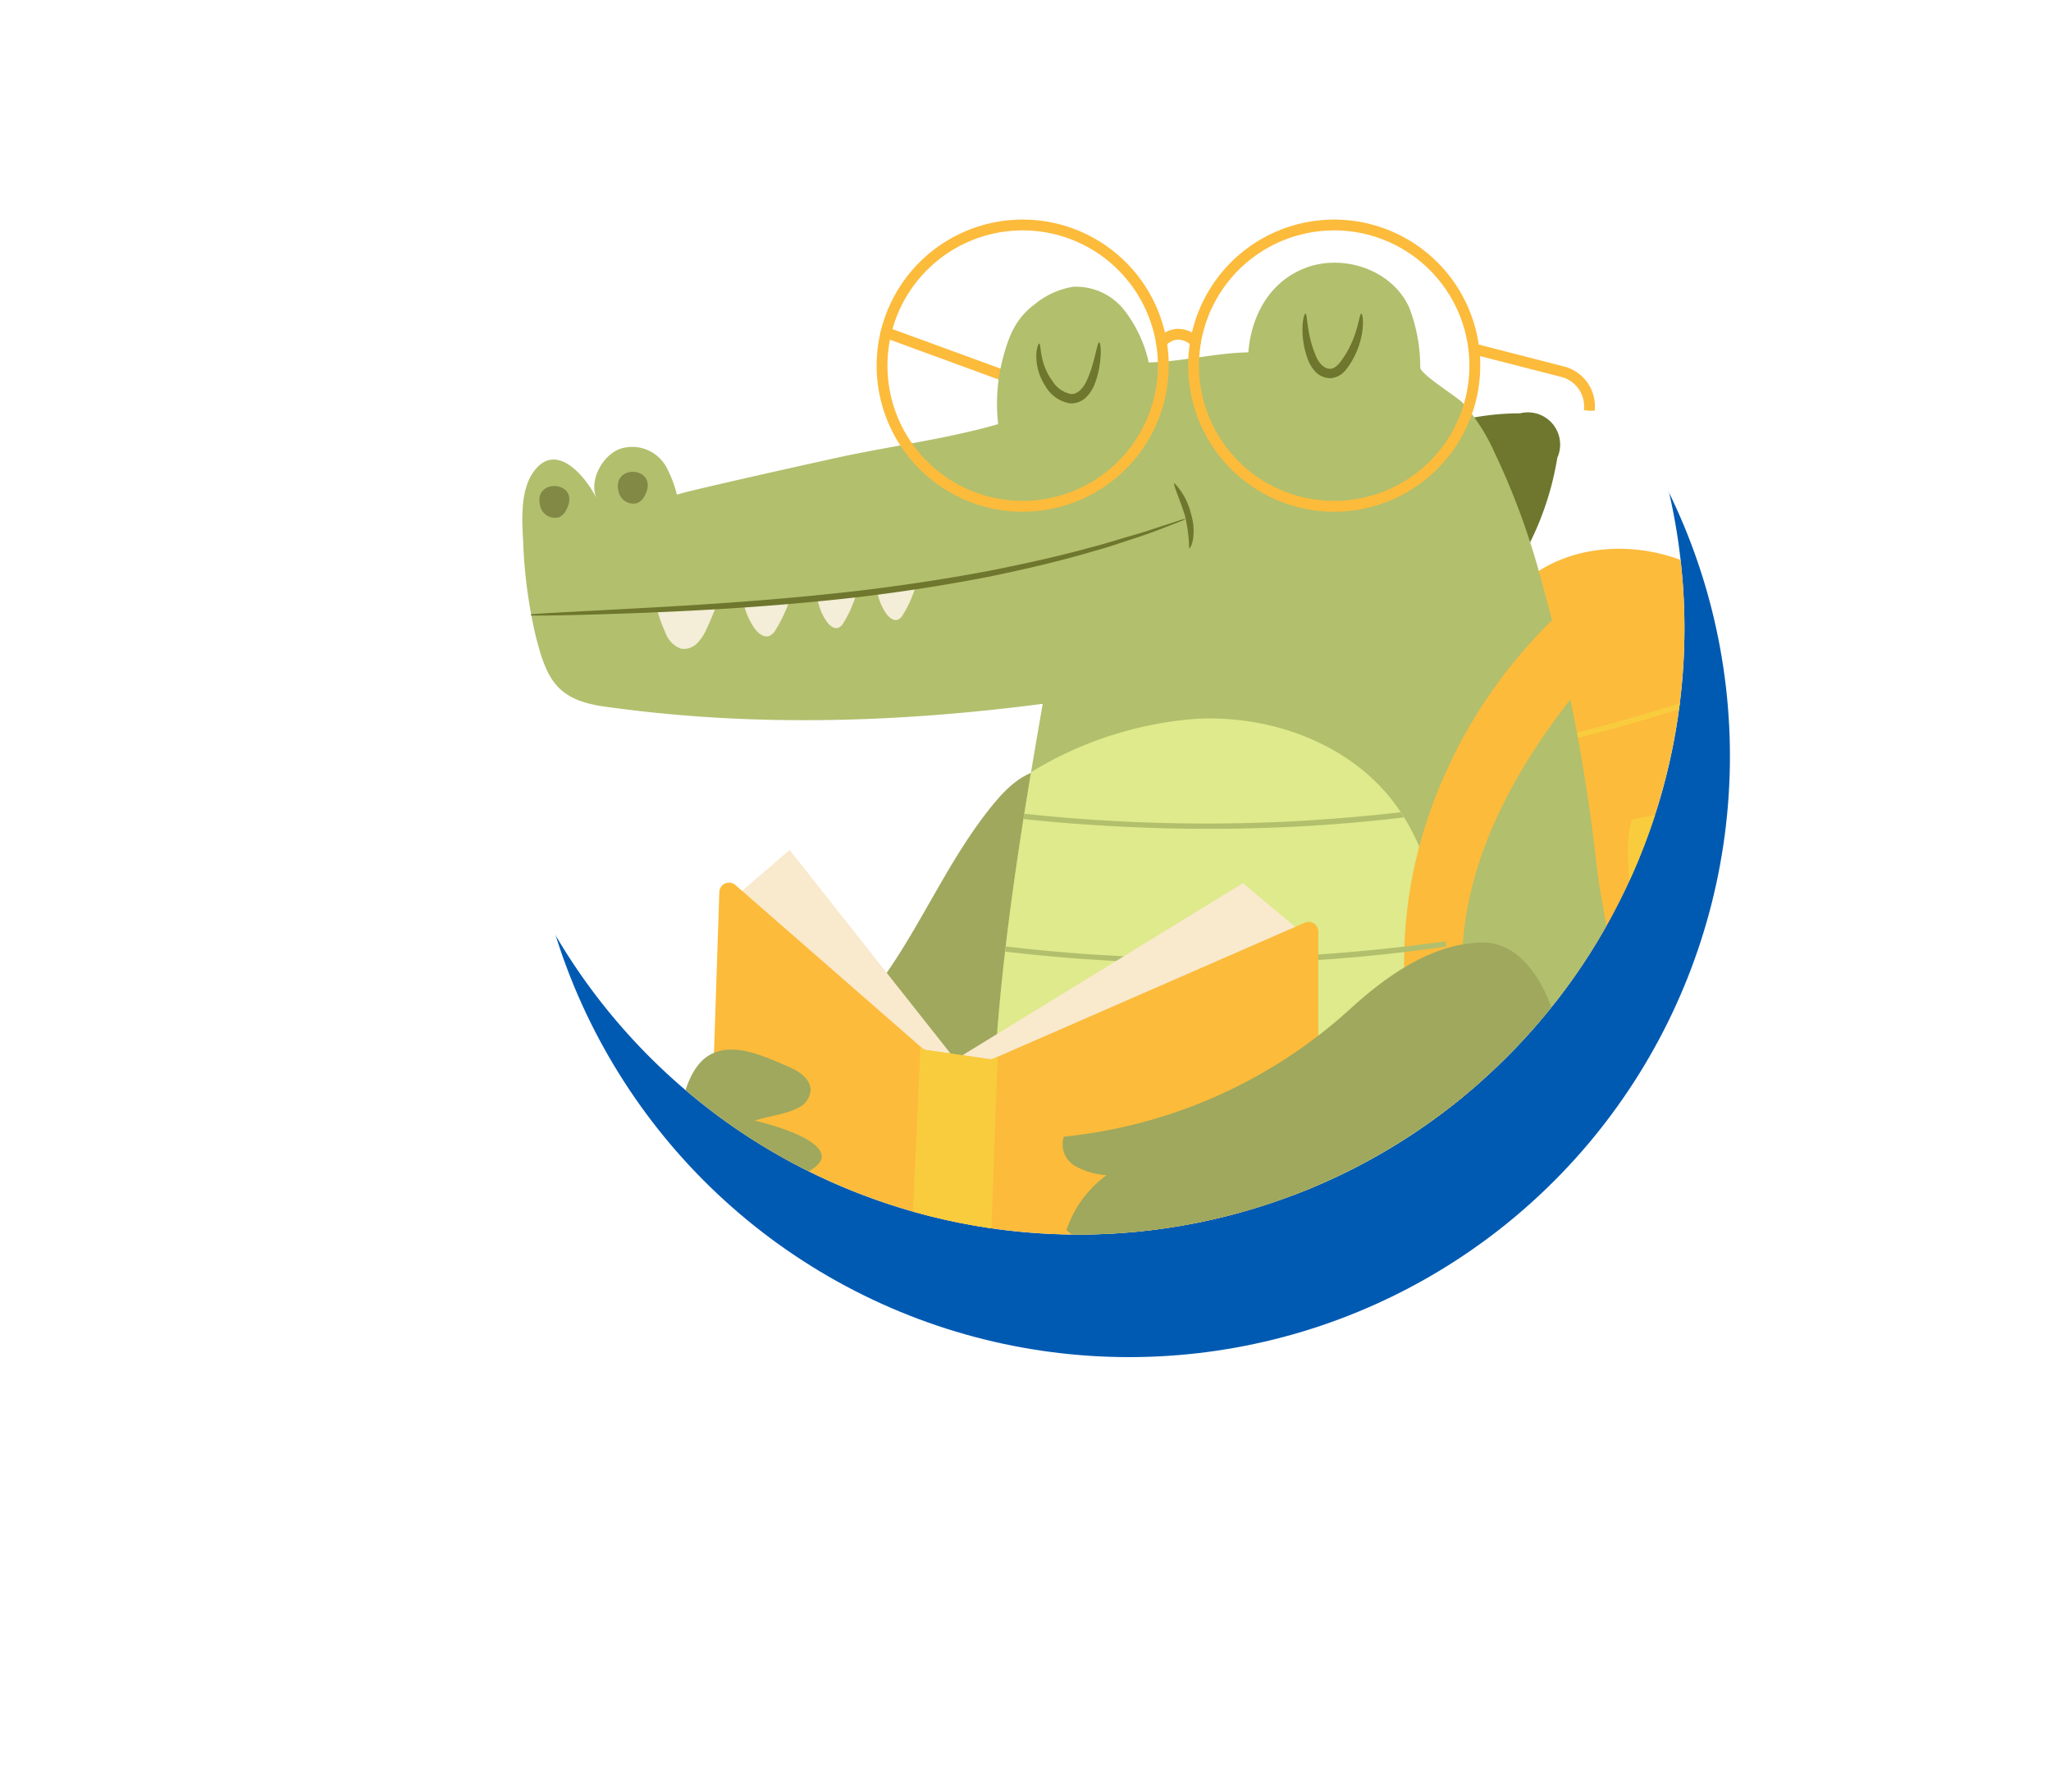 <svg xmlns="http://www.w3.org/2000/svg" xmlns:xlink="http://www.w3.org/1999/xlink" width="198" height="173" viewBox="0 0 198 173"><defs><style>.a{fill:#fff;}.b,.m{fill:#005ab2;}.c{clip-path:url(#c);}.d{fill:#9fa85d;}.e{fill:#6e772d;}.f{fill:#fcbb3b;}.g{fill:#f9cc3d;}.h{fill:#b2bf6d;}.i{fill:#deea8b;}.j{fill:#f4edd7;}.k{fill:#818945;}.l{fill:#f9e9cd;}.m{font-size:26px;font-family:Nunito-Bold, Nunito;font-weight:700;letter-spacing:0.05em;}.n{filter:url(#a);}</style><filter id="a" x="36" y="0" width="146" height="146" filterUnits="userSpaceOnUse"><feOffset dx="5" dy="5" input="SourceAlpha"/><feGaussianBlur stdDeviation="5" result="b"/><feFlood flood-opacity="0.2"/><feComposite operator="in" in2="b"/><feComposite in="SourceGraphic"/></filter><clipPath id="c"><path class="a" d="M58.52,0A58.52,58.52,0,1,1,0,58.52,58.52,58.52,0,0,1,58.52,0Z"/></clipPath></defs><g transform="translate(1.422 2.126)"><g transform="translate(44.153)"><g class="n" transform="matrix(1, 0, 0, 1, -45.57, -2.13)"><circle class="b" cx="58" cy="58" r="58" transform="translate(46 10)"/></g><path class="a" d="M58.52,0A58.52,58.52,0,1,1,0,58.52,58.52,58.52,0,0,1,58.52,0Z" transform="translate(0)"/><g class="c" transform="translate(0)"><g transform="translate(4.849 19.067)"><path class="d" d="M52.167,368.723c3.013-.217,5.413-2.568,7.227-4.983,4.2-5.594,6.833-12.274,11.3-17.661,1.243-1.5,2.767-2.967,4.7-3.249a9.125,9.125,0,0,1,3.376.36c2.118.5,4.474,1.171,5.539,3.069a7.533,7.533,0,0,1,.538,4.372c-.576,6.51-2.148,13.072-5.709,18.553S69.8,378.95,63.3,379.626" transform="translate(-25.155 -289.728)"/><path class="e" d="M114.53,329.006a28.188,28.188,0,0,1,7.392.341,4.561,4.561,0,0,1,3.073,1.517c.88,1.259.4,3.006-.324,4.359a14.445,14.445,0,0,1-3.05,3.89,25.3,25.3,0,0,0-3.852,3.528" transform="translate(-18.625 -291.181)"/><path class="e" d="M117.341,344.877a22.535,22.535,0,0,1,9.166,1.392,5.032,5.032,0,0,1,1.678.919,3.878,3.878,0,0,1,.864,3.8c-.555,2.141-2.257,3.764-3.883,5.263l-4.243,3.911" transform="translate(-18.33 -289.512)"/><path class="e" d="M118.7,365.061a19.48,19.48,0,0,1,8.182.244,5.381,5.381,0,0,1,2.037.863,4.1,4.1,0,0,1,1.225,4.1,9.689,9.689,0,0,1-2.176,3.913,32.773,32.773,0,0,1-6.139,5.78" transform="translate(-18.187 -287.429)"/><path class="e" d="M122.057,385.269a33.4,33.4,0,0,1,9.179-2.806c1.562-.24,3.479-.213,4.324,1.121a4.2,4.2,0,0,1,.093,3.306A39.789,39.789,0,0,1,132.515,395" transform="translate(-17.836 -285.585)"/><path class="f" d="M115.485,326.5c4.365-3.545,10.835-3.791,15.947-1.445s8.939,6.931,11.364,12a67.039,67.039,0,0,1,6.265,21.167c1.125,9.751,1.887,20.674-4.155,29.1-2.609,3.641-6.846,5.851-11.2,6.889s-8.887,1.022-13.367,1" transform="translate(-18.524 -291.745)"/><path class="e" d="M107.576,313.021a25.747,25.747,0,0,1,8.109-1.336,3.109,3.109,0,0,1,3.586,4.287,28.838,28.838,0,0,1-4.562,11.492" transform="translate(-19.353 -292.984)"/><path class="e" d="M140.42,397.075a20.272,20.272,0,0,1,3.661-8.791,4.672,4.672,0,0,1,3.118-2.224c1.381-.106,2.589.876,3.557,1.866a29.035,29.035,0,0,1,4.676,6.294" transform="translate(-15.913 -285.197)"/><path class="g" d="M116.522,341.648a181.907,181.907,0,0,0,25.073-7.711c-.087-.154-.184-.3-.275-.452a181.174,181.174,0,0,1-24.834,7.64Z" transform="translate(-18.42 -290.702)"/><path class="g" d="M118.907,375.358A127.656,127.656,0,0,0,149.33,368.4c.015-.188.023-.377.036-.566a127.072,127.072,0,0,1-30.5,7Z" transform="translate(-18.17 -287.105)"/><g transform="translate(34.611 10.388)"><path class="f" d="M72.44,309.92a.543.543,0,0,1-.18-.031l-12.87-4.714a.524.524,0,1,1,.36-.984L72.62,308.9a.524.524,0,0,1-.18,1.015Z" transform="translate(-59.045 -304.16)"/></g><path class="h" d="M126.164,329.478a70.311,70.311,0,0,0-4.6-12.642,18.677,18.677,0,0,0-3.077-4.792c-.612-.63-4.047-2.726-4.087-3.4a16.016,16.016,0,0,0-1.083-5.833c-1.722-3.723-6.592-5.231-10.244-3.682-3.322,1.384-5,4.629-5.268,8.048-3.218.065-6.316.895-9.617.977a12.69,12.69,0,0,0-2.362-5.05,5.948,5.948,0,0,0-4.914-2.255,7.762,7.762,0,0,0-3.773,1.725c-1.8,1.336-2.471,3.06-3.029,5.168a17.22,17.22,0,0,0-.458,6.365c-4.8,1.386-9.918,2.056-14.835,3.087-1.243.261-16.222,3.584-16.179,3.735a11.258,11.258,0,0,0-1.022-2.68,3.758,3.758,0,0,0-4.271-1.814c-1.8.487-3.3,3.12-2.428,4.91-1.048-2.152-3.977-5.729-6.163-2.571-1.252,1.81-1.066,4.607-.958,6.692a47.141,47.141,0,0,0,1.231,9.17c1.044,4.105,2.026,6.086,6.575,6.728,14.153,2,28.219,1.579,42.354-.259-2.45,14.028-4.747,28.376-4.893,42.569a3.05,3.05,0,0,0,.179,1.308,3,3,0,0,0,2.078,1.332c9.227,2.61,18.915,2.719,28.42,2.155a62.264,62.264,0,0,0,13.025-1.732c4.106-1.132,6.992,1.437,10.562,3.577,3.082,1.848,6.783,3.377,10.2,2.256-3.76-5.323-5.086-11.892-5.147-18.311-.028-3.038.677-6.178.35-9.179-.3-2.752-.989-5.556-1.3-8.35A171.12,171.12,0,0,0,126.164,329.478Z" transform="translate(-27.715 -294.362)"/><path class="h" d="M183.064,361.966c6.232-3.817,7.722,17.586,7.856,20.632,1.023,23.506-7.995,49.561-31.428,58.792a81.4,81.4,0,0,1-23.876,5q-4.754.35-9.527.3c-7.718-.069-15.462-.953-23.1-1.355-9.061-.477-18.076-1.584-27.125-2.223-12.962-.915-25.882,1.325-38.679-.569-.959-.141-2.5-7.177-2.723-8.177a46.732,46.732,0,0,1-.931-11.461,80.421,80.421,0,0,1,3.737-21.949c7.013-.657,13.7,8.265,15.9,14.126.177.472,44.669-14.336,48.531-15.645.335-.114.4-11.806.42-12.973.072-3.7,1.349-6.539,2-10.177a188.473,188.473,0,0,0,28.263-5.976c-2.412.708,5.785,19.857,7.458,21.309,8.275,7.184,18.771,6.716,27.807,1.412,8.833-5.184,13.655-17.1,14-27.064C181.7,364.489,181.8,362.738,183.064,361.966Z" transform="translate(-27.109 -287.767)"/><path class="i" d="M110.6,383.414c1.412-.127,2.834-.332,4.253-.59a142.334,142.334,0,0,0-2.261-22.7c-.853-4.687-2-9.472-4.791-13.336-4.281-5.936-11.992-8.786-19.3-8.408A35.7,35.7,0,0,0,72.53,343.53c-1.985,11.912-3.644,24-3.768,35.975a3.05,3.05,0,0,0,.179,1.308,3,3,0,0,0,2.078,1.332C83.8,385.759,97.372,384.6,110.6,383.414Z" transform="translate(-23.417 -290.193)"/><g transform="translate(34.203)"><path class="f" d="M72.778,322.959a14.1,14.1,0,1,1,14.1-14.1A14.117,14.117,0,0,1,72.778,322.959Zm0-27.155a13.054,13.054,0,1,0,13.053,13.054A13.069,13.069,0,0,0,72.778,295.8Z" transform="translate(-58.676 -294.757)"/></g><g transform="translate(64.274)"><path class="f" d="M100,322.959a14.1,14.1,0,1,1,14.1-14.1A14.117,14.117,0,0,1,100,322.959Zm0-27.155a13.054,13.054,0,1,0,13.053,13.054A13.069,13.069,0,0,0,100,295.8Z" transform="translate(-85.897 -294.757)"/></g><g transform="translate(91.428 11.989)"><path class="f" d="M122.05,312.076l-.519-.065a2.93,2.93,0,0,0-2.187-3.2l-8.473-2.173a.524.524,0,0,1,.26-1.015L119.6,307.8a3.965,3.965,0,0,1,2.975,4.265Z" transform="translate(-110.477 -305.61)"/></g><g transform="translate(61.17 10.543)"><path class="f" d="M83.611,306.137a.523.523,0,0,1-.407-.853,2.87,2.87,0,0,1,1.848-.977,2.963,2.963,0,0,1,2.208.861.523.523,0,1,1-.7.781,1.934,1.934,0,0,0-1.428-.6,1.808,1.808,0,0,0-1.118.591A.523.523,0,0,1,83.611,306.137Z" transform="translate(-83.087 -304.3)"/></g><path class="j" d="M39.524,328.989a14.065,14.065,0,0,0,.76,2.069,2.5,2.5,0,0,0,1.516,1.57,1.792,1.792,0,0,0,1.554-.521,4.632,4.632,0,0,0,.928-1.418c.315-.658.593-1.333.85-2.016Q42.334,328.9,39.524,328.989Z" transform="translate(-26.479 -291.206)"/><path class="j" d="M47.088,328.49a6.743,6.743,0,0,0,1,2.216c.344.489.925.978,1.477.749a1.413,1.413,0,0,0,.6-.614,14.213,14.213,0,0,0,1.329-2.825Q49.29,328.274,47.088,328.49Z" transform="translate(-25.687 -291.274)"/><path class="j" d="M53.489,327.778a5.333,5.333,0,0,0,.911,2.362c.271.384.727.769,1.161.588a1.108,1.108,0,0,0,.47-.483,11.112,11.112,0,0,0,1.233-2.8C56,327.556,54.732,327.653,53.489,327.778Z" transform="translate(-25.016 -291.334)"/><path class="j" d="M58.733,327.328a5.3,5.3,0,0,0,.858,2.1c.27.384.727.769,1.161.588a1.108,1.108,0,0,0,.469-.483,11.168,11.168,0,0,0,1.223-2.755C61.227,327.023,59.986,327.2,58.733,327.328Z" transform="translate(-24.467 -291.404)"/><path class="k" d="M31.776,320.388c1.571-2.852-3.242-3.25-2.487-.412a1.453,1.453,0,0,0,1.818,1.073A1.492,1.492,0,0,0,31.776,320.388Z" transform="translate(-27.559 -292.319)"/><path class="k" d="M38.631,319.152c1.571-2.851-3.242-3.25-2.487-.411a1.453,1.453,0,0,0,1.818,1.072A1.482,1.482,0,0,0,38.631,319.152Z" transform="translate(-26.841 -292.449)"/><path class="f" d="M128.712,387.724c-8.007-1.134-14.18-7.2-16.792-15.013-4.434-13.259,1.151-25.539,9.325-35.8-.542-2.493-1.179-4.97-1.853-7.447a48.267,48.267,0,0,0-12.924,21.318,43.667,43.667,0,0,0,1.9,29.394c1.982,4.457,4.889,8.677,9.07,11.193a17.252,17.252,0,0,0,14.459,1.363A16.183,16.183,0,0,1,128.712,387.724Z" transform="translate(-19.645 -291.123)"/><path class="g" d="M139.381,344.59c-4.921.906-9.778,2-14.661,2.941-1.279,3.914.8,11.856,1.6,14.793s2.083,6.005,4.711,7.536c3.5,2.039,8.278.421,10.815-2.739s3.249-7.417,3.267-11.47a55.651,55.651,0,0,0-1.082-11.886C142.484,344.034,140.932,344.305,139.381,344.59Z" transform="translate(-17.6 -289.625)"/><path class="e" d="M36.224,402.9a19.422,19.422,0,0,0,3.167-2.975A3.657,3.657,0,0,0,40.2,398.6a2.057,2.057,0,0,0,.009-1.023,8.505,8.505,0,0,0-3.211-.358c-.309.937-.6,1.895-.867,2.865Z" transform="translate(-26.834 -284.031)"/><path class="e" d="M39.841,410.056q1.288-1.218,2.577-2.434a7.414,7.414,0,0,0,1.608-1.908,2.508,2.508,0,0,0,.051-2.4c-.588-.966-1.888-1.183-3.019-1.161a13.743,13.743,0,0,0-4.79.964Z" transform="translate(-26.82 -283.511)"/><g transform="translate(45.53 57.213)"><path class="h" d="M96.753,347.98c3.839-.167,7.669-.487,11.485-.938-.1-.167-.214-.33-.323-.495q-5.076.578-10.178.861a163.788,163.788,0,0,1-26.148-.72c-.027.171-.055.34-.082.51A170,170,0,0,0,96.753,347.98Z" transform="translate(-68.66 -346.547)"/><path class="h" d="M96.921,359.8c5.218-.227,10.419-.733,15.588-1.477-.015-.081-.024-.162-.04-.243s-.034-.176-.05-.263q-7.223,1.016-14.514,1.411a164.637,164.637,0,0,1-27.548-.864c-.129-.014-.261-.032-.39-.048-.02.168-.042.335-.062.5A170.017,170.017,0,0,0,96.921,359.8Z" transform="translate(-68.828 -345.367)"/><path class="h" d="M70.459,370.158c-.5-.056-1-.122-1.5-.181-.009.169-.02.338-.028.507a170.024,170.024,0,0,0,28.093,1.11,158.48,158.48,0,0,0,17.268-1.722c-.015-.173-.025-.347-.041-.519q-8.075,1.225-16.243,1.669A164.631,164.631,0,0,1,70.459,370.158Z" transform="translate(-68.93 -344.159)"/></g><g transform="translate(0.836 9.085)"><g transform="translate(48.782 0)"><g transform="translate(0 2.771)"><path class="e" d="M78.7,305.489c-.133-.005-.245.735-.558,1.871a11.5,11.5,0,0,1-.682,1.909c-.32.65-.859,1.267-1.523,1.2a2.754,2.754,0,0,1-1.741-1.236,5.685,5.685,0,0,1-.88-1.759c-.33-1.1-.261-1.852-.4-1.868-.1-.026-.419.735-.222,2.012a5.362,5.362,0,0,0,.82,2.095,3.364,3.364,0,0,0,2.365,1.661,2.048,2.048,0,0,0,1.553-.582,3.558,3.558,0,0,0,.789-1.17,8.618,8.618,0,0,0,.553-2.136C78.937,306.257,78.82,305.492,78.7,305.489Z" transform="translate(-72.63 -305.489)"/></g><g transform="translate(25.694)"><path class="e" d="M101.573,302.982c-.138,0-.21.767-.586,1.908a9.81,9.81,0,0,1-.863,1.9c-.394.64-.936,1.494-1.529,1.51-.652.033-1.19-.64-1.454-1.348a10.735,10.735,0,0,1-.6-2.005c-.231-1.182-.228-1.955-.363-1.966-.112-.014-.349.758-.273,2.049a8.43,8.43,0,0,0,.457,2.222,3.617,3.617,0,0,0,.71,1.263,2.038,2.038,0,0,0,1.576.692,2.094,2.094,0,0,0,1.469-.856,7.208,7.208,0,0,0,.739-1.154,7.911,7.911,0,0,0,.752-2.145C101.847,303.774,101.683,302.978,101.573,302.982Z" transform="translate(-95.889 -302.981)"/></g></g><path class="e" d="M91.066,321.062l-1.805.583c-.78.266-1.736.582-2.86.9s-2.388.741-3.817,1.1c-2.835.789-6.253,1.567-10.068,2.317-3.823.714-8.051,1.372-12.512,1.9-8.924,1.027-17.057,1.458-22.941,1.773-2.387.128-4.693.251-6.971.371l-1.621.108c.009.045.021.092.03.138l1.6-.011c1.648-.023,4.033-.078,6.981-.179,5.891-.206,14.041-.569,22.992-1.6,4.474-.531,8.715-1.209,12.547-1.956,3.826-.782,7.248-1.607,10.078-2.451,1.426-.383,2.688-.826,3.8-1.186s2.066-.7,2.835-1l1.771-.69a2.709,2.709,0,0,0,.6-.28A2.812,2.812,0,0,0,91.066,321.062Z" transform="translate(-28.472 -301.105)"/><g transform="translate(62.091 16.358)"><path class="e" d="M86.126,324.09c.07.023.274-.316.38-.937a5.447,5.447,0,0,0-.21-2.411,6.41,6.41,0,0,0-1.591-2.952c-.175.084.482,1.434,1.01,3.123A14.683,14.683,0,0,1,86.126,324.09Z" transform="translate(-84.677 -317.789)"/></g></g><path class="l" d="M45.608,355.034l6.037-5.193,16.4,20.74-8.822,3.946Z" transform="translate(-25.842 -288.989)"/><path class="l" d="M63.734,371.007l29.78-18.273,6.144,5.143L65.787,372.25Z" transform="translate(-23.944 -288.686)"/><path class="f" d="M46.608,352.923l18.007,15.719a.938.938,0,0,0,.482.221l5.972.861a.927.927,0,0,0,.507-.069l30-13.093a.936.936,0,0,1,1.31.858l-.022,49.172a.937.937,0,0,1-.809.927L70.21,411.894a.922.922,0,0,1-.316-.011l-6.962-1.432a.943.943,0,0,1-.409-.2l-18.47-15.321a.936.936,0,0,1-.338-.751L45.058,353.6A.935.935,0,0,1,46.608,352.923Z" transform="translate(-26.04 -288.69)"/><path class="g" d="M69.543,368.262l-6.508-.939-.353-.308L60.8,408.806l.118.1,7.348,1.511.322-.044L70.14,368Z" transform="translate(-24.251 -287.19)"/><path class="d" d="M41.67,381.169a9.447,9.447,0,0,0,7,6.16,4.166,4.166,0,0,0,2.162-.1,2.073,2.073,0,0,0,1.376-1.568,2.936,2.936,0,0,0-.358-1.572,14.513,14.513,0,0,0-2.838-4.118c.978.994,6.117-.827,6.2-2.3.107-1.828-5.088-3.216-6.467-3.531,1.294-.44,3.057-.614,4.238-1.258a2.056,2.056,0,0,0,1.153-1.689c0-1.132-1.174-1.859-2.217-2.3-2.13-.895-5.011-2.32-7.309-1.209-2.554,1.235-3.129,5.528-3.358,7.973A12.494,12.494,0,0,0,41.67,381.169Z" transform="translate(-26.309 -287.162)"/><path class="d" d="M123.077,372.063a21.759,21.759,0,0,0-.053-3.9c-.42-4.127-2.9-10.241-7.505-10.23-4.9.011-9.41,3.282-12.857,6.432a48.26,48.26,0,0,1-27.613,12.3,2.415,2.415,0,0,0,1.045,2.8,7.073,7.073,0,0,0,3.083.919,10.743,10.743,0,0,0-3.874,5.3,6.543,6.543,0,0,0,5.563,1.6c-1.579,1.632-3.2,4.259-1.639,5.908a4.4,4.4,0,0,0,3.353.92C96.686,393.913,121.676,389.915,123.077,372.063Z" transform="translate(-22.774 -288.141)"/><path class="d" d="M43.112,434.76a52.381,52.381,0,0,0,.426-13.771c-.645-8.228-2.289-16.553-6.275-23.756a80.422,80.422,0,0,0-3.732,21.93,46.732,46.732,0,0,0,.931,11.461c.219,1,1.764,8.036,2.723,8.177,1.562.231,3.127.4,4.693.52A30.445,30.445,0,0,0,43.112,434.76Z" transform="translate(-27.109 -284.026)"/></g></g></g></g></svg>
